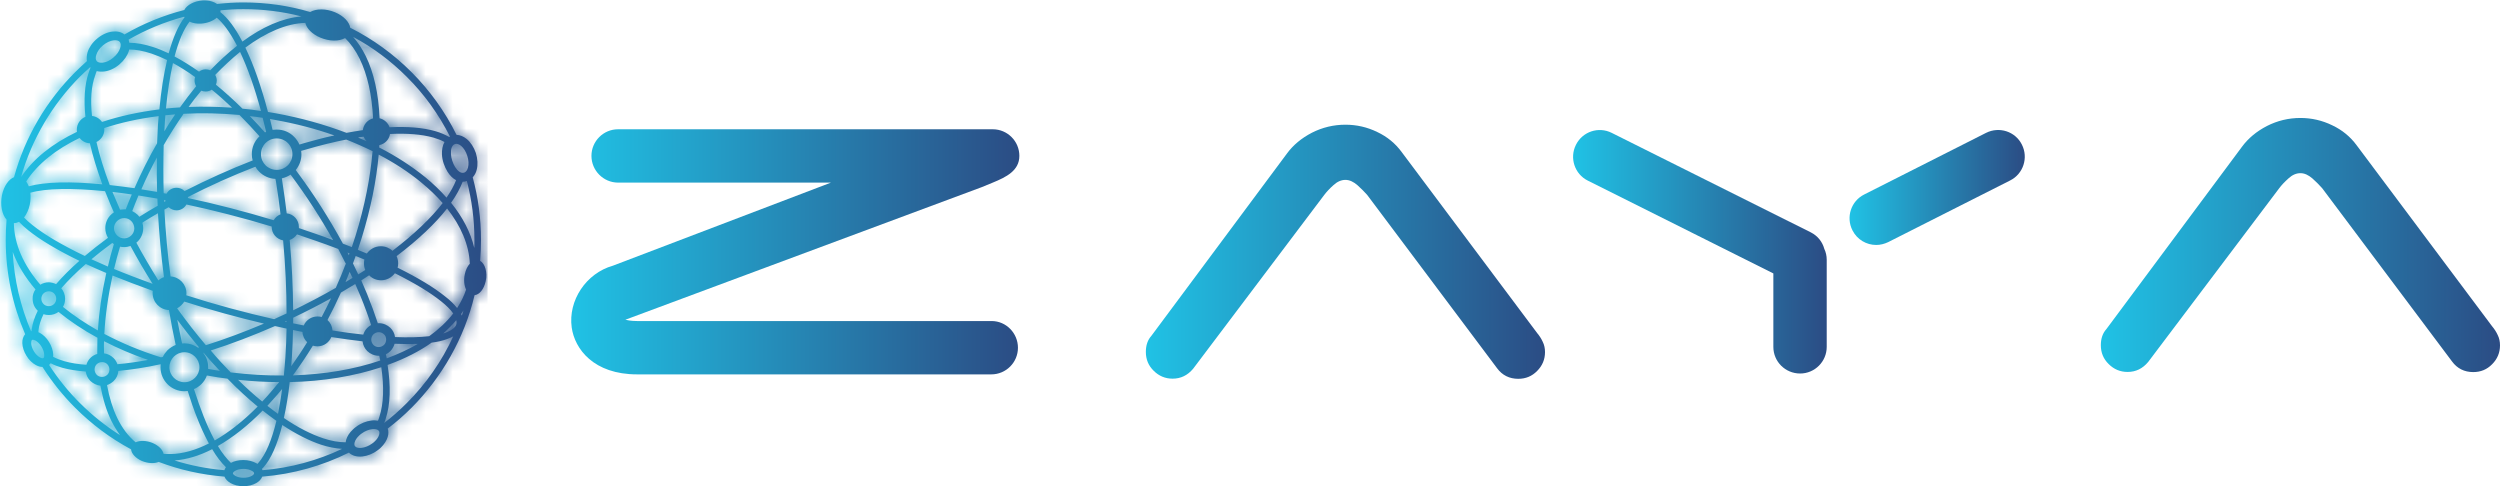 <svg xmlns="http://www.w3.org/2000/svg" width="185" height="36" viewBox="0 0 185 36" fill="none"><g clip-path="url(#clip0_7_199)"><path d="M25.811 18.889C25.833 18.847 25.843 18.804 25.864 18.751L25.716 18.688C25.748 18.762 25.78 18.825 25.811 18.889ZM25.875 20.116C25.769 20.37 25.674 20.624 25.568 20.878C25.748 20.773 25.917 20.667 26.087 20.561C26.013 20.423 25.949 20.275 25.875 20.116ZM26.32 18.942C26.256 19.122 26.182 19.312 26.119 19.492C26.256 19.767 26.383 20.032 26.51 20.307C26.68 20.201 26.86 20.085 27.029 19.979C26.965 19.831 26.934 19.661 26.934 19.482C26.934 19.386 26.944 19.291 26.965 19.206C26.743 19.122 26.531 19.026 26.32 18.942ZM20.571 30.624C20.687 30.053 20.793 29.439 20.878 28.783C20.772 28.921 20.656 29.048 20.55 29.175C20.296 29.471 20.041 29.757 19.787 30.032C20.052 30.243 20.317 30.444 20.571 30.624ZM13.107 22.815C13.774 23.746 14.483 24.656 15.235 25.545C16.643 25.101 18.083 24.561 19.533 23.947C17.607 23.492 15.605 22.942 13.636 22.317C13.509 22.518 13.329 22.698 13.107 22.815ZM12.133 14.794C12.133 14.847 12.133 14.899 12.143 14.952L12.249 14.889C12.239 14.857 12.239 14.836 12.239 14.804L12.133 14.794ZM17.543 3.386C17.522 3.344 17.501 3.302 17.479 3.27C17.003 2.37 16.516 1.704 16.04 1.312C15.775 1.545 15.351 1.714 14.886 1.746C14.557 1.767 14.261 1.714 14.028 1.598C13.583 2.169 13.213 3.058 12.916 4.18C13.499 4.487 14.102 4.868 14.727 5.302C14.864 5.196 15.034 5.132 15.214 5.132C15.33 5.132 15.447 5.153 15.553 5.206C16.209 4.529 16.876 3.915 17.543 3.386ZM21.206 23.196C21.206 21.471 21.121 19.651 20.952 17.788C20.476 17.704 20.105 17.291 20.105 16.794C20.105 16.783 20.105 16.773 20.105 16.762C17.966 16.116 15.828 15.566 13.795 15.132C13.658 15.386 13.382 15.566 13.065 15.566C12.842 15.566 12.63 15.471 12.482 15.333C12.376 15.397 12.271 15.45 12.165 15.513C12.249 17.122 12.398 18.783 12.62 20.455C13.276 20.497 13.795 21.037 13.795 21.704C13.795 21.757 13.795 21.799 13.784 21.852C15.966 22.55 18.168 23.143 20.285 23.619C20.592 23.482 20.899 23.344 21.206 23.196ZM21.195 23.82V23.746L21.079 23.799L21.195 23.82ZM16.304 0.899L16.325 0.91C16.865 1.344 17.405 2.063 17.913 3.037C17.924 3.048 17.935 3.069 17.935 3.079C19.417 1.989 20.899 1.333 22.307 1.217C20.931 0.857 19.491 0.677 18.009 0.677C17.437 0.677 16.876 0.709 16.315 0.762C16.315 0.772 16.315 0.794 16.315 0.804C16.315 0.836 16.315 0.868 16.304 0.899ZM11.625 14.201C11.593 13.333 11.593 12.476 11.604 11.661C11.201 12.413 10.809 13.196 10.46 14.011C10.545 14.021 10.64 14.042 10.725 14.053C11.011 14.095 11.318 14.148 11.625 14.201ZM21.683 24.423C21.672 25.122 21.64 25.788 21.598 26.444C21.587 26.667 21.566 26.889 21.545 27.111C21.947 26.54 22.349 25.947 22.731 25.323C22.529 25.132 22.392 24.857 22.381 24.561C22.159 24.518 21.915 24.466 21.683 24.423ZM21.693 23.513C21.693 23.651 21.693 23.788 21.693 23.926C21.958 23.979 22.223 24.032 22.477 24.085C22.646 23.693 23.038 23.418 23.493 23.418C23.599 23.418 23.705 23.429 23.8 23.46C24.044 23.005 24.266 22.55 24.499 22.074C23.578 22.582 22.646 23.058 21.693 23.513ZM21.439 17.757C21.598 19.545 21.683 21.302 21.693 22.963C22.762 22.444 23.821 21.894 24.848 21.302C25.113 20.72 25.356 20.127 25.589 19.513C25.409 19.153 25.219 18.783 25.028 18.423C24.456 18.201 23.863 17.989 23.249 17.778C22.826 17.63 22.402 17.492 21.979 17.344C21.841 17.534 21.661 17.683 21.439 17.757ZM32.757 15.027C32.291 14.487 31.751 13.979 31.147 13.482C30.247 12.741 29.199 12.053 28.024 11.439C27.855 13.344 27.442 15.418 26.764 17.608C26.669 17.905 26.574 18.191 26.479 18.487C26.701 18.582 26.923 18.667 27.145 18.762C27.378 18.434 27.759 18.222 28.183 18.222C28.511 18.222 28.818 18.349 29.041 18.561C30.66 17.323 31.91 16.127 32.757 15.027ZM33.826 22.794C34.112 22.36 34.334 21.905 34.493 21.429C34.345 21.132 34.302 20.709 34.398 20.286C34.461 19.968 34.599 19.693 34.768 19.513C34.705 18.116 34.112 16.73 33.085 15.429C32.217 16.54 30.957 17.735 29.348 18.952C29.422 19.111 29.464 19.302 29.464 19.492C29.464 19.598 29.453 19.704 29.422 19.809C30.925 20.55 32.111 21.27 32.926 21.926C33.297 22.212 33.604 22.508 33.826 22.794ZM17.067 27.556C18.411 27.725 19.724 27.799 21.005 27.788C21.047 27.344 21.09 26.878 21.121 26.413C21.164 25.735 21.195 25.037 21.206 24.317C20.92 24.254 20.634 24.191 20.349 24.127C18.75 24.825 17.151 25.439 15.595 25.936C16.082 26.518 16.569 27.048 17.067 27.556ZM12.959 8.466C12.715 8.487 12.472 8.508 12.239 8.529C12.218 8.772 12.196 9.026 12.186 9.291C12.175 9.429 12.165 9.566 12.165 9.714C12.419 9.28 12.683 8.868 12.959 8.466ZM17.945 8.042C18.401 8.085 18.856 8.138 19.311 8.212C18.845 6.487 18.316 5.005 17.765 3.841C17.151 4.339 16.537 4.91 15.923 5.545C15.997 5.672 16.04 5.81 16.04 5.958C16.04 6.063 16.018 6.169 15.976 6.265C16.622 6.794 17.278 7.386 17.945 8.042ZM13.954 7.915C15.002 7.873 16.071 7.894 17.172 7.968C16.664 7.481 16.167 7.037 15.669 6.635C15.542 6.72 15.383 6.772 15.224 6.772C15.108 6.772 14.991 6.751 14.896 6.709C14.568 7.09 14.261 7.492 13.954 7.915ZM12.281 8.032C12.62 8 12.969 7.968 13.319 7.947C13.71 7.397 14.113 6.878 14.515 6.381C14.441 6.254 14.399 6.106 14.399 5.958C14.399 5.873 14.409 5.778 14.441 5.704C13.88 5.302 13.329 4.952 12.8 4.667C12.578 5.651 12.398 6.783 12.281 8.032ZM20.656 28.275C19.66 28.275 18.644 28.212 17.617 28.106C18.221 28.698 18.813 29.238 19.406 29.714C19.671 29.439 19.925 29.153 20.179 28.847C20.338 28.667 20.497 28.476 20.656 28.275ZM31.942 25.355C31.042 25.989 29.983 26.529 28.797 26.963C28.755 26.974 28.723 26.995 28.681 27.005C28.924 28.561 28.892 29.926 28.543 30.984C28.511 31.101 28.469 31.206 28.427 31.302C29.019 30.847 29.57 30.36 30.099 29.831C31.518 28.413 32.693 26.741 33.54 24.889C33.403 24.963 33.233 25.037 33.053 25.101C32.736 25.217 32.365 25.302 31.942 25.355ZM33.763 23.693C33.477 24.032 33.159 24.36 32.81 24.677C32.841 24.667 32.873 24.656 32.894 24.645C33.265 24.518 33.508 24.37 33.657 24.201C33.784 24.064 33.815 23.894 33.763 23.693ZM34.302 22.963C34.249 23.058 34.186 23.143 34.122 23.238C34.122 23.249 34.133 23.259 34.133 23.259C34.144 23.291 34.165 23.323 34.175 23.355C34.218 23.217 34.26 23.09 34.302 22.963ZM26.5 10.18C26.711 10.275 26.923 10.36 27.135 10.455C27.04 10.36 26.965 10.243 26.913 10.116C26.775 10.127 26.637 10.148 26.5 10.18ZM19.83 8.286C20.02 8.317 20.211 8.349 20.391 8.381C22.265 8.72 24.022 9.217 25.642 9.831C26.055 9.757 26.457 9.683 26.849 9.63C26.902 9.217 27.198 8.868 27.601 8.762C27.527 7.016 27.188 5.524 26.616 4.349C26.32 3.746 25.96 3.228 25.536 2.815C25.102 3.069 24.382 3.069 23.705 2.783C23.101 2.529 22.688 2.106 22.593 1.693C21.195 1.735 19.671 2.402 18.157 3.524C18.761 4.783 19.332 6.392 19.83 8.286ZM9.719 16.36C9.581 16.222 9.401 16.138 9.19 16.138C8.989 16.138 8.798 16.222 8.66 16.36C8.523 16.497 8.438 16.677 8.438 16.889C8.438 17.09 8.523 17.28 8.66 17.418C8.798 17.556 8.978 17.64 9.19 17.64C9.391 17.64 9.581 17.556 9.719 17.418C9.857 17.28 9.941 17.101 9.941 16.889C9.931 16.677 9.846 16.497 9.719 16.36ZM7.993 17.598C7.866 17.386 7.792 17.143 7.792 16.878C7.792 16.497 7.951 16.138 8.205 15.894C8.269 15.831 8.353 15.767 8.427 15.714C8.258 15.344 8.11 14.984 7.962 14.614C7.898 14.455 7.835 14.296 7.771 14.148C5.368 13.905 3.409 13.926 2.244 14.264C2.276 14.54 2.266 14.836 2.202 15.143C2.117 15.524 1.969 15.852 1.779 16.095C1.948 16.275 2.16 16.466 2.403 16.656C3.282 17.365 4.595 18.138 6.278 18.942C6.797 18.508 7.369 18.053 7.993 17.598ZM8.427 18.064C8.385 18.042 8.353 18.011 8.311 17.979C7.76 18.381 7.242 18.783 6.765 19.185C7.157 19.365 7.559 19.545 7.983 19.725C8.11 19.164 8.258 18.614 8.427 18.064ZM9.656 18.201C9.507 18.254 9.348 18.286 9.19 18.286C9.084 18.286 8.978 18.275 8.883 18.254C8.713 18.815 8.565 19.365 8.438 19.905C9.327 20.275 10.28 20.635 11.296 21.005C10.704 20.074 10.164 19.143 9.656 18.201ZM10.534 16.487C10.577 16.614 10.598 16.751 10.598 16.889C10.598 17.27 10.439 17.63 10.185 17.873C10.153 17.905 10.121 17.936 10.09 17.958C10.587 18.889 11.138 19.82 11.72 20.751C11.836 20.645 11.974 20.561 12.133 20.508C11.921 18.91 11.784 17.323 11.688 15.778C11.339 15.979 10.989 16.191 10.651 16.402C10.608 16.434 10.566 16.455 10.534 16.487ZM9.783 15.619C9.931 15.693 10.068 15.788 10.185 15.894C10.227 15.937 10.27 15.989 10.312 16.042L10.397 15.989C10.809 15.725 11.244 15.471 11.667 15.227C11.656 15.048 11.646 14.878 11.646 14.698C11.307 14.635 10.968 14.582 10.64 14.529C10.513 14.508 10.375 14.487 10.248 14.466C10.09 14.847 9.931 15.227 9.783 15.619ZM9.19 15.492C9.232 15.492 9.264 15.492 9.306 15.492C9.444 15.122 9.592 14.762 9.751 14.392C9.264 14.318 8.787 14.254 8.322 14.201C8.353 14.275 8.385 14.349 8.417 14.423C8.565 14.783 8.724 15.143 8.883 15.513C8.978 15.503 9.084 15.492 9.19 15.492ZM7.94 26.952C7.845 26.857 7.707 26.794 7.549 26.794C7.4 26.794 7.263 26.857 7.157 26.952C7.062 27.048 6.998 27.185 6.998 27.344C6.998 27.492 7.062 27.63 7.157 27.735C7.252 27.831 7.39 27.894 7.549 27.894C7.697 27.894 7.835 27.831 7.94 27.735C8.036 27.64 8.099 27.503 8.099 27.344C8.099 27.196 8.036 27.058 7.94 26.952ZM18.644 34.847C18.485 34.751 18.263 34.698 18.019 34.698C17.765 34.698 17.543 34.751 17.395 34.847C17.289 34.91 17.236 34.974 17.236 35.026C17.236 35.079 17.299 35.143 17.395 35.206C17.553 35.302 17.776 35.355 18.019 35.355C18.273 35.355 18.496 35.302 18.644 35.206C18.75 35.143 18.803 35.079 18.803 35.026C18.803 34.963 18.75 34.9 18.644 34.847ZM19.385 34.698C19.396 34.73 19.417 34.762 19.427 34.794C21.524 34.624 23.503 34.074 25.314 33.217C24.837 33.185 24.319 33.09 23.768 32.91C22.879 32.614 21.915 32.127 20.889 31.45C20.529 32.868 20.063 33.968 19.48 34.603C19.449 34.635 19.417 34.667 19.385 34.698ZM8.893 3.556C8.957 3.365 8.946 3.196 8.861 3.101C8.777 2.995 8.607 2.963 8.406 2.984C8.152 3.016 7.877 3.143 7.623 3.354C7.369 3.566 7.199 3.82 7.125 4.063C7.062 4.254 7.072 4.423 7.157 4.519C7.242 4.624 7.411 4.656 7.612 4.635C7.856 4.603 8.131 4.487 8.374 4.275L8.396 4.254C8.639 4.053 8.819 3.799 8.893 3.556ZM3.271 26.265C3.271 26.085 3.197 25.862 3.07 25.651C2.943 25.439 2.774 25.28 2.615 25.196C2.509 25.143 2.424 25.122 2.372 25.153C2.329 25.185 2.308 25.27 2.308 25.386C2.308 25.566 2.382 25.788 2.509 26C2.636 26.212 2.806 26.37 2.964 26.455C3.07 26.508 3.155 26.529 3.208 26.497C3.261 26.476 3.282 26.392 3.271 26.265ZM34.122 10.794C33.964 10.667 33.805 10.614 33.678 10.656C33.434 10.73 33.35 11.048 33.371 11.397C33.381 11.566 33.413 11.735 33.466 11.894C33.519 12.063 33.593 12.222 33.678 12.36C33.868 12.656 34.112 12.857 34.355 12.773C34.482 12.73 34.578 12.593 34.631 12.402C34.694 12.159 34.684 11.852 34.578 11.534C34.482 11.217 34.313 10.952 34.122 10.794ZM33.244 10.138C33.265 10.127 33.276 10.116 33.297 10.106C32.471 8.466 31.391 6.963 30.099 5.683C28.935 4.519 27.601 3.513 26.129 2.73C26.489 3.132 26.796 3.608 27.061 4.138C27.664 5.365 28.014 6.931 28.088 8.751C28.437 8.836 28.712 9.09 28.829 9.418C30.142 9.354 31.285 9.439 32.206 9.704C32.608 9.82 32.947 9.968 33.244 10.138ZM21.301 10.582C21.09 10.37 20.793 10.243 20.476 10.243C20.147 10.243 19.861 10.37 19.65 10.582C19.438 10.794 19.311 11.09 19.311 11.407C19.311 11.735 19.438 12.021 19.65 12.233C19.861 12.444 20.158 12.571 20.476 12.571C20.804 12.571 21.09 12.444 21.301 12.233C21.513 12.021 21.64 11.725 21.64 11.407C21.64 11.09 21.513 10.794 21.301 10.582ZM19.607 9.799C19.639 9.788 19.66 9.767 19.692 9.757C19.607 9.397 19.523 9.058 19.438 8.72C19.12 8.667 18.803 8.624 18.485 8.593C18.856 8.974 19.237 9.376 19.607 9.799ZM18.697 11.873C18.655 11.725 18.633 11.566 18.633 11.407C18.633 10.899 18.835 10.444 19.173 10.116C19.184 10.106 19.195 10.095 19.205 10.085C18.707 9.524 18.21 8.995 17.723 8.508C16.304 8.381 14.917 8.349 13.583 8.423C13.075 9.153 12.578 9.926 12.112 10.741C12.08 11.873 12.08 13.069 12.112 14.296C12.186 14.307 12.26 14.328 12.323 14.339C12.461 14.074 12.736 13.894 13.065 13.894C13.297 13.894 13.509 13.989 13.658 14.138C15.32 13.291 17.014 12.529 18.697 11.873ZM20.38 13.238C19.915 13.217 19.491 13.016 19.184 12.709C19.067 12.593 18.972 12.476 18.898 12.339C17.225 12.984 15.542 13.735 13.901 14.582C13.901 14.603 13.912 14.635 13.912 14.656C15.955 15.09 18.115 15.651 20.253 16.296C20.37 16.095 20.539 15.947 20.761 15.862C20.666 15.058 20.55 14.243 20.423 13.439C20.401 13.365 20.391 13.302 20.38 13.238ZM21.503 12.921C21.312 13.048 21.1 13.143 20.857 13.196L20.878 13.354C21.005 14.169 21.121 14.984 21.217 15.788C21.725 15.841 22.117 16.275 22.117 16.794C22.117 16.825 22.117 16.857 22.117 16.878C22.54 17.016 22.964 17.164 23.387 17.312C23.821 17.46 24.234 17.608 24.647 17.767C23.736 16.138 22.678 14.497 21.503 12.921ZM22.286 11.164C22.297 11.249 22.307 11.323 22.307 11.407C22.307 11.852 22.148 12.264 21.884 12.582C23.207 14.349 24.382 16.201 25.377 18.032C25.6 18.116 25.822 18.201 26.034 18.286C26.129 18.011 26.214 17.735 26.309 17.45C26.997 15.227 27.41 13.111 27.569 11.185C26.944 10.878 26.299 10.593 25.621 10.328C24.657 10.518 23.662 10.762 22.625 11.069C22.498 11.111 22.392 11.132 22.286 11.164ZM20.476 9.587C20.984 9.587 21.439 9.788 21.767 10.127C21.926 10.286 22.064 10.487 22.159 10.698C22.265 10.667 22.371 10.635 22.466 10.603C23.239 10.381 24.001 10.18 24.742 10.021C23.366 9.534 21.873 9.143 20.317 8.868C20.2 8.847 20.084 8.825 19.978 8.804C20.041 9.069 20.105 9.333 20.169 9.608C20.264 9.598 20.37 9.587 20.476 9.587ZM14.43 26.392C14.229 26.191 13.954 26.064 13.647 26.064C13.34 26.064 13.065 26.191 12.863 26.392C12.662 26.593 12.535 26.868 12.535 27.175C12.535 27.482 12.662 27.757 12.863 27.958C13.065 28.159 13.34 28.286 13.647 28.286C13.954 28.286 14.229 28.159 14.43 27.958C14.632 27.757 14.758 27.482 14.758 27.175C14.758 26.868 14.632 26.593 14.43 26.392ZM28.416 24.741C28.321 24.645 28.183 24.582 28.024 24.582C27.876 24.582 27.738 24.645 27.633 24.741C27.537 24.836 27.474 24.974 27.474 25.132C27.474 25.28 27.537 25.418 27.633 25.524C27.728 25.619 27.865 25.683 28.024 25.683C28.172 25.683 28.31 25.619 28.416 25.524C28.511 25.429 28.575 25.291 28.575 25.132C28.575 24.974 28.522 24.836 28.416 24.741ZM26.881 24.762C26.944 24.571 27.04 24.402 27.177 24.265C27.262 24.18 27.357 24.106 27.463 24.053C27.241 23.365 26.987 22.667 26.69 21.947C26.563 21.64 26.426 21.323 26.288 21.016C25.939 21.227 25.589 21.439 25.229 21.651C24.912 22.349 24.583 23.026 24.234 23.683C24.446 23.873 24.583 24.148 24.605 24.455C25.399 24.582 26.161 24.688 26.881 24.762ZM28.067 26.328C28.056 26.328 28.045 26.328 28.035 26.328C27.707 26.328 27.4 26.191 27.177 25.979C26.987 25.788 26.86 25.534 26.828 25.259C26.097 25.175 25.325 25.069 24.52 24.942C24.351 25.344 23.959 25.63 23.493 25.63C23.377 25.63 23.26 25.608 23.154 25.577C22.678 26.349 22.18 27.09 21.672 27.778C24.044 27.704 26.246 27.323 28.141 26.677C28.109 26.561 28.088 26.444 28.067 26.328ZM29.199 25.439C29.146 25.64 29.03 25.831 28.892 25.979C28.797 26.074 28.681 26.159 28.554 26.222C28.575 26.317 28.596 26.423 28.617 26.518L28.649 26.508C29.475 26.201 30.226 25.852 30.915 25.45C30.375 25.471 29.803 25.46 29.199 25.439ZM28.035 23.915C28.363 23.915 28.67 24.053 28.892 24.265C29.072 24.444 29.199 24.677 29.231 24.942C30.205 24.984 31.052 24.963 31.762 24.878C32.471 24.37 33.064 23.809 33.54 23.196C33.339 22.91 33.032 22.603 32.63 22.286C31.836 21.651 30.692 20.952 29.221 20.222C28.988 20.529 28.617 20.741 28.204 20.741C27.855 20.741 27.537 20.603 27.315 20.37C27.124 20.497 26.923 20.624 26.733 20.751C26.881 21.09 27.029 21.429 27.167 21.767C27.463 22.497 27.728 23.217 27.961 23.926C27.961 23.915 27.992 23.915 28.035 23.915ZM4.002 21.714C3.907 21.619 3.769 21.556 3.61 21.556C3.451 21.556 3.324 21.619 3.219 21.714C3.123 21.809 3.06 21.947 3.06 22.106C3.06 22.265 3.123 22.392 3.219 22.497C3.314 22.593 3.451 22.656 3.61 22.656C3.769 22.656 3.896 22.593 4.002 22.497C4.097 22.402 4.161 22.265 4.161 22.106C4.161 21.947 4.097 21.82 4.002 21.714ZM28.035 31.884C28.035 31.873 28.024 31.873 28.014 31.862C27.929 31.767 27.749 31.735 27.548 31.757C27.294 31.788 27.008 31.894 26.754 32.085C26.69 32.127 26.627 32.18 26.574 32.233C26.404 32.392 26.288 32.571 26.246 32.73C26.214 32.847 26.214 32.942 26.267 33.016C26.267 33.026 26.277 33.026 26.288 33.037C26.373 33.132 26.553 33.164 26.754 33.143C27.008 33.111 27.294 33.005 27.548 32.815C27.611 32.773 27.675 32.72 27.728 32.667C27.897 32.508 28.014 32.328 28.056 32.169C28.088 32.053 28.088 31.947 28.035 31.884ZM9.571 3.164C10.111 3.164 10.704 3.28 11.328 3.481C11.699 3.598 12.08 3.757 12.482 3.947C12.8 2.794 13.192 1.884 13.658 1.28C13.647 1.27 13.647 1.259 13.636 1.238C12.175 1.619 10.788 2.201 9.518 2.931C9.539 3.005 9.56 3.09 9.571 3.164ZM2.626 21.418C1.863 20.529 1.292 19.598 0.942 18.645C1.048 20.72 1.525 22.688 2.297 24.508C2.308 24.508 2.329 24.508 2.34 24.497C2.34 24.455 2.35 24.413 2.35 24.37C2.403 23.936 2.552 23.482 2.795 22.995C2.784 22.984 2.774 22.974 2.763 22.963C2.541 22.741 2.414 22.444 2.414 22.106C2.403 21.852 2.488 21.608 2.626 21.418ZM4.15 21.026C4.637 20.466 5.209 19.884 5.876 19.302C4.235 18.508 2.954 17.735 2.086 17.037C1.821 16.825 1.588 16.614 1.408 16.413C1.281 16.476 1.154 16.518 1.027 16.508C1.048 18.074 1.747 19.63 2.986 21.069C3.166 20.952 3.388 20.889 3.621 20.889C3.801 20.899 3.981 20.942 4.15 21.026ZM4.658 22.709C5.421 23.333 6.289 23.915 7.242 24.455C7.326 23.122 7.527 21.704 7.866 20.201C7.337 19.979 6.829 19.757 6.352 19.534C5.643 20.148 5.04 20.751 4.531 21.333C4.711 21.545 4.817 21.809 4.817 22.106C4.817 22.328 4.764 22.529 4.658 22.709ZM7.199 26.191C7.199 26.116 7.199 26.053 7.199 25.979C7.199 25.661 7.199 25.333 7.21 24.995C6.141 24.413 5.177 23.767 4.33 23.079C4.129 23.227 3.886 23.312 3.61 23.312C3.473 23.312 3.335 23.291 3.219 23.249C3.017 23.672 2.89 24.064 2.848 24.434C2.837 24.487 2.837 24.54 2.837 24.582C2.869 24.593 2.901 24.614 2.933 24.624C3.187 24.762 3.441 24.995 3.631 25.312C3.822 25.619 3.928 25.958 3.938 26.243C3.938 26.296 3.938 26.349 3.928 26.402C4.161 26.529 4.447 26.635 4.764 26.73C5.241 26.868 5.791 26.952 6.395 26.995C6.448 26.794 6.553 26.624 6.702 26.476C6.829 26.349 7.009 26.243 7.199 26.191ZM8.692 26.952C9.401 26.889 10.153 26.783 10.947 26.635C9.793 26.233 8.703 25.767 7.697 25.249C7.686 25.492 7.686 25.735 7.697 25.968C7.697 26.032 7.697 26.085 7.697 26.148C7.972 26.18 8.216 26.307 8.406 26.497C8.533 26.624 8.629 26.783 8.692 26.952ZM13.001 25.524C12.821 24.698 12.652 23.841 12.504 22.942C11.836 22.921 11.296 22.37 11.296 21.693C11.296 21.64 11.296 21.577 11.307 21.524C10.248 21.143 9.253 20.762 8.332 20.392C7.993 21.915 7.792 23.365 7.718 24.709C8.978 25.376 10.386 25.968 11.911 26.444C11.953 26.434 12.006 26.423 12.048 26.413C12.133 26.233 12.249 26.074 12.387 25.926C12.567 25.757 12.768 25.619 13.001 25.524ZM14.653 25.725L14.727 25.704C14.166 25.037 13.636 24.36 13.117 23.661C13.234 24.265 13.35 24.857 13.477 25.418C13.53 25.418 13.594 25.407 13.647 25.407C14.017 25.407 14.367 25.524 14.653 25.725ZM15.404 27.302L15.478 27.312C15.722 27.355 15.966 27.397 16.209 27.439C16.23 27.439 16.251 27.45 16.273 27.45C15.87 27.026 15.468 26.582 15.066 26.106H15.044C15.267 26.402 15.404 26.773 15.404 27.175C15.415 27.217 15.415 27.259 15.404 27.302ZM14.356 28.794C14.812 30.243 15.299 31.471 15.807 32.434C15.838 32.487 15.86 32.54 15.891 32.593C16.95 31.989 18.019 31.143 19.067 30.085C18.337 29.482 17.585 28.794 16.834 28.021C16.601 27.989 16.368 27.958 16.135 27.926C15.891 27.884 15.637 27.841 15.394 27.799L15.309 27.788C15.224 28.032 15.076 28.254 14.896 28.434C14.737 28.582 14.557 28.709 14.356 28.794ZM7.919 28.497C8.089 29.418 8.343 30.243 8.681 30.942C9.041 31.683 9.497 32.286 10.037 32.73C10.354 32.582 10.841 32.593 11.296 32.783C11.741 32.974 12.038 33.28 12.101 33.577C12.271 33.598 12.44 33.598 12.609 33.598C13.52 33.587 14.483 33.312 15.457 32.815C15.425 32.762 15.404 32.709 15.373 32.656C14.854 31.672 14.346 30.413 13.89 28.931C13.806 28.942 13.732 28.952 13.647 28.952C13.16 28.952 12.715 28.751 12.398 28.434C12.08 28.116 11.879 27.672 11.879 27.185C11.879 27.111 11.879 27.026 11.889 26.952C10.788 27.196 9.73 27.355 8.756 27.45C8.734 27.746 8.607 28.011 8.406 28.201C8.269 28.328 8.099 28.434 7.919 28.497ZM3.631 27.005C4.298 28.032 5.061 28.984 5.929 29.841C6.818 30.73 7.813 31.524 8.883 32.201C8.65 31.884 8.438 31.534 8.247 31.153C7.877 30.402 7.612 29.524 7.432 28.54C7.146 28.508 6.892 28.381 6.691 28.191C6.501 28.011 6.384 27.757 6.342 27.492C5.707 27.45 5.124 27.355 4.616 27.217C4.288 27.122 4.002 27.016 3.748 26.878C3.716 26.921 3.674 26.963 3.631 27.005ZM16.717 34.571C16.378 34.243 16.029 33.799 15.701 33.238C14.758 33.725 13.816 34.011 12.916 34.074C14.091 34.444 15.33 34.688 16.601 34.794C16.632 34.709 16.675 34.645 16.717 34.571ZM19.057 34.328C19.078 34.307 19.099 34.286 19.11 34.264C19.66 33.651 20.116 32.561 20.454 31.143C20.126 30.91 19.787 30.656 19.438 30.381C18.358 31.482 17.236 32.37 16.124 33.005C16.442 33.534 16.77 33.947 17.088 34.254C17.331 34.116 17.659 34.042 18.009 34.042C18.379 34.042 18.718 34.138 18.962 34.275C19.004 34.296 19.025 34.307 19.057 34.328ZM27.971 31.132C28.014 31.037 28.045 30.942 28.077 30.836C28.395 29.862 28.427 28.614 28.215 27.175C26.224 27.831 23.916 28.222 21.439 28.275C21.333 29.238 21.185 30.127 21.005 30.931C22.043 31.64 23.027 32.138 23.916 32.434C24.52 32.635 25.081 32.73 25.579 32.73C25.589 32.677 25.6 32.614 25.61 32.561C25.684 32.296 25.864 32.011 26.119 31.778C26.193 31.704 26.267 31.64 26.362 31.577C26.711 31.312 27.114 31.164 27.474 31.122C27.654 31.09 27.812 31.101 27.971 31.132ZM34.239 13.45C34.048 13.937 33.763 14.466 33.381 15.005C34.239 16.074 34.832 17.196 35.096 18.349C35.107 18.159 35.107 17.958 35.107 17.757C35.107 16.254 34.916 14.794 34.546 13.397C34.44 13.439 34.334 13.45 34.239 13.45ZM32.894 10.508C32.661 10.381 32.386 10.275 32.069 10.18C31.2 9.937 30.11 9.852 28.861 9.915C28.797 10.328 28.48 10.656 28.067 10.741C28.067 10.794 28.056 10.857 28.056 10.91C29.337 11.566 30.47 12.307 31.454 13.101C32.047 13.587 32.577 14.095 33.042 14.624C33.36 14.169 33.593 13.735 33.752 13.333C33.508 13.206 33.286 12.984 33.117 12.709C33 12.518 32.905 12.318 32.831 12.095C32.757 11.873 32.714 11.651 32.704 11.429C32.693 11.09 32.746 10.762 32.894 10.508ZM18.009 0.18C19.724 0.18 21.386 0.423 22.953 0.889C23.387 0.635 24.118 0.624 24.795 0.91C25.43 1.175 25.854 1.63 25.917 2.053C27.601 2.899 29.125 4.011 30.438 5.323C31.793 6.677 32.926 8.243 33.784 9.979C34.038 9.989 34.302 10.095 34.535 10.286C34.821 10.518 35.065 10.889 35.213 11.323C35.35 11.767 35.372 12.201 35.276 12.561C35.224 12.783 35.118 12.973 34.98 13.122C35.382 14.603 35.594 16.148 35.594 17.757C35.594 18.275 35.573 18.794 35.531 19.302C35.901 19.513 36.081 20.159 35.943 20.804C35.816 21.397 35.478 21.809 35.118 21.841C34.355 25.048 32.704 27.915 30.449 30.18C29.898 30.73 29.305 31.249 28.691 31.714C28.755 31.905 28.755 32.116 28.691 32.328C28.617 32.593 28.437 32.878 28.183 33.122C28.109 33.196 28.035 33.259 27.939 33.323C27.59 33.587 27.188 33.736 26.828 33.778C26.426 33.82 26.066 33.736 25.822 33.492C23.863 34.466 21.693 35.09 19.406 35.27C19.332 35.46 19.173 35.63 18.962 35.746C18.707 35.894 18.369 35.979 18.009 35.979C17.638 35.979 17.299 35.884 17.056 35.746C16.844 35.619 16.685 35.46 16.611 35.27C14.907 35.132 13.266 34.762 11.741 34.18C11.424 34.318 10.958 34.296 10.513 34.116C10.037 33.915 9.73 33.566 9.698 33.249C8.173 32.434 6.786 31.397 5.569 30.18C4.658 29.27 3.843 28.254 3.144 27.153C2.986 27.153 2.816 27.101 2.657 27.016C2.403 26.878 2.149 26.645 1.959 26.328C1.768 26.021 1.662 25.683 1.652 25.397C1.641 25.132 1.715 24.899 1.863 24.73C0.942 22.603 0.424 20.243 0.424 17.767C0.424 17.259 0.445 16.751 0.487 16.254C0.148 15.884 1.98036e-05 15.164 0.148 14.434C0.286 13.767 0.646 13.27 1.038 13.111C1.853 10.127 3.441 7.46 5.569 5.333C5.844 5.058 6.141 4.783 6.437 4.519C6.395 4.317 6.416 4.095 6.479 3.873C6.585 3.524 6.829 3.153 7.189 2.857C7.538 2.561 7.94 2.381 8.311 2.339C8.65 2.296 8.967 2.36 9.211 2.55C10.577 1.757 12.069 1.143 13.636 0.741C13.827 0.37 14.367 0.074 15.002 0.032C15.436 0.011 15.817 0.116 16.061 0.296C16.707 0.222 17.352 0.18 18.009 0.18ZM5.696 9.757C5.685 9.704 5.685 9.64 5.685 9.587C5.685 9.164 5.95 8.794 6.321 8.646C6.194 7.397 6.257 6.286 6.553 5.397C6.596 5.259 6.649 5.132 6.702 5.005C6.691 4.995 6.681 4.984 6.67 4.974C6.416 5.196 6.162 5.439 5.918 5.672C3.886 7.714 2.361 10.264 1.556 13.111C2.446 11.757 3.875 10.624 5.696 9.757ZM6.649 10.603C6.342 10.593 6.066 10.434 5.886 10.212C4.14 11.048 2.774 12.138 1.937 13.429C2.012 13.534 2.075 13.651 2.128 13.788C3.324 13.45 5.23 13.418 7.57 13.64C7.189 12.582 6.871 11.566 6.649 10.603ZM7.707 9.481C7.707 9.513 7.718 9.556 7.718 9.587C7.718 9.989 7.485 10.339 7.136 10.508C7.369 11.513 7.697 12.582 8.12 13.693C8.703 13.757 9.317 13.841 9.952 13.926C10.46 12.762 11.021 11.651 11.625 10.603C11.646 10.148 11.667 9.693 11.688 9.259C11.699 9.037 11.72 8.815 11.741 8.593C10.291 8.772 8.936 9.069 7.707 9.481ZM6.808 8.582C7.115 8.614 7.379 8.783 7.549 9.026C8.84 8.593 10.27 8.286 11.794 8.095C11.921 6.741 12.112 5.503 12.366 4.444C11.953 4.243 11.561 4.085 11.191 3.958C10.598 3.767 10.047 3.661 9.56 3.661C9.55 3.693 9.539 3.725 9.539 3.757C9.433 4.106 9.19 4.466 8.851 4.751L8.83 4.772C8.48 5.069 8.078 5.249 7.707 5.291C7.506 5.312 7.326 5.302 7.157 5.259C7.115 5.354 7.083 5.45 7.051 5.556C6.744 6.381 6.681 7.407 6.808 8.582Z" fill="url(#paint0_linear_7_199)"></path><mask id="mask0_7_199" style="mask-type:luminance" maskUnits="userSpaceOnUse" x="0" y="0" width="36" height="36"><path d="M25.811 18.889C25.833 18.847 25.843 18.804 25.864 18.751L25.716 18.688C25.748 18.762 25.78 18.825 25.811 18.889ZM25.875 20.116C25.769 20.37 25.674 20.624 25.568 20.878C25.748 20.773 25.917 20.667 26.087 20.561C26.013 20.423 25.949 20.275 25.875 20.116ZM26.32 18.942C26.256 19.122 26.182 19.312 26.119 19.492C26.256 19.767 26.383 20.032 26.51 20.307C26.68 20.201 26.86 20.085 27.029 19.979C26.965 19.831 26.934 19.661 26.934 19.482C26.934 19.386 26.944 19.291 26.965 19.206C26.743 19.122 26.531 19.026 26.32 18.942ZM20.571 30.624C20.687 30.053 20.793 29.439 20.878 28.783C20.772 28.921 20.656 29.048 20.55 29.175C20.296 29.471 20.041 29.757 19.787 30.032C20.052 30.243 20.317 30.444 20.571 30.624ZM13.107 22.815C13.774 23.746 14.483 24.656 15.235 25.545C16.643 25.101 18.083 24.561 19.533 23.947C17.607 23.492 15.605 22.942 13.636 22.317C13.509 22.518 13.329 22.698 13.107 22.815ZM12.133 14.794C12.133 14.847 12.133 14.899 12.143 14.952L12.249 14.889C12.239 14.857 12.239 14.836 12.239 14.804L12.133 14.794ZM17.543 3.386C17.522 3.344 17.501 3.302 17.479 3.27C17.003 2.37 16.516 1.704 16.04 1.312C15.775 1.545 15.351 1.714 14.886 1.746C14.557 1.767 14.261 1.714 14.028 1.598C13.583 2.169 13.213 3.058 12.916 4.18C13.499 4.487 14.102 4.868 14.727 5.302C14.864 5.196 15.034 5.132 15.214 5.132C15.33 5.132 15.447 5.153 15.553 5.206C16.209 4.529 16.876 3.915 17.543 3.386ZM21.206 23.196C21.206 21.471 21.121 19.651 20.952 17.788C20.476 17.704 20.105 17.291 20.105 16.794C20.105 16.783 20.105 16.773 20.105 16.762C17.966 16.116 15.828 15.566 13.795 15.132C13.658 15.386 13.382 15.566 13.065 15.566C12.842 15.566 12.63 15.471 12.482 15.333C12.376 15.397 12.271 15.45 12.165 15.513C12.249 17.122 12.398 18.783 12.62 20.455C13.276 20.497 13.795 21.037 13.795 21.704C13.795 21.757 13.795 21.799 13.784 21.852C15.966 22.55 18.168 23.143 20.285 23.619C20.592 23.482 20.899 23.344 21.206 23.196ZM21.195 23.82V23.746L21.079 23.799L21.195 23.82ZM16.304 0.899L16.325 0.91C16.865 1.344 17.405 2.063 17.913 3.037C17.924 3.048 17.935 3.069 17.935 3.079C19.417 1.989 20.899 1.333 22.307 1.217C20.931 0.857 19.491 0.677 18.009 0.677C17.437 0.677 16.876 0.709 16.315 0.762C16.315 0.772 16.315 0.794 16.315 0.804C16.315 0.836 16.315 0.868 16.304 0.899ZM11.625 14.201C11.593 13.333 11.593 12.476 11.604 11.661C11.201 12.413 10.809 13.196 10.46 14.011C10.545 14.021 10.64 14.042 10.725 14.053C11.011 14.095 11.318 14.148 11.625 14.201ZM21.683 24.423C21.672 25.122 21.64 25.788 21.598 26.444C21.587 26.667 21.566 26.889 21.545 27.111C21.947 26.54 22.349 25.947 22.731 25.323C22.529 25.132 22.392 24.857 22.381 24.561C22.159 24.518 21.915 24.466 21.683 24.423ZM21.693 23.513C21.693 23.651 21.693 23.788 21.693 23.926C21.958 23.979 22.223 24.032 22.477 24.085C22.646 23.693 23.038 23.418 23.493 23.418C23.599 23.418 23.705 23.429 23.8 23.46C24.044 23.005 24.266 22.55 24.499 22.074C23.578 22.582 22.646 23.058 21.693 23.513ZM21.439 17.757C21.598 19.545 21.683 21.302 21.693 22.963C22.762 22.444 23.821 21.894 24.848 21.302C25.113 20.72 25.356 20.127 25.589 19.513C25.409 19.153 25.219 18.783 25.028 18.423C24.456 18.201 23.863 17.989 23.249 17.778C22.826 17.63 22.402 17.492 21.979 17.344C21.841 17.534 21.661 17.683 21.439 17.757ZM32.757 15.027C32.291 14.487 31.751 13.979 31.147 13.482C30.247 12.741 29.199 12.053 28.024 11.439C27.855 13.344 27.442 15.418 26.764 17.608C26.669 17.905 26.574 18.191 26.479 18.487C26.701 18.582 26.923 18.667 27.145 18.762C27.378 18.434 27.759 18.222 28.183 18.222C28.511 18.222 28.818 18.349 29.041 18.561C30.66 17.323 31.91 16.127 32.757 15.027ZM33.826 22.794C34.112 22.36 34.334 21.905 34.493 21.429C34.345 21.132 34.302 20.709 34.398 20.286C34.461 19.968 34.599 19.693 34.768 19.513C34.705 18.116 34.112 16.73 33.085 15.429C32.217 16.54 30.957 17.735 29.348 18.952C29.422 19.111 29.464 19.302 29.464 19.492C29.464 19.598 29.453 19.704 29.422 19.809C30.925 20.55 32.111 21.27 32.926 21.926C33.297 22.212 33.604 22.508 33.826 22.794ZM17.067 27.556C18.411 27.725 19.724 27.799 21.005 27.788C21.047 27.344 21.09 26.878 21.121 26.413C21.164 25.735 21.195 25.037 21.206 24.317C20.92 24.254 20.634 24.191 20.349 24.127C18.75 24.825 17.151 25.439 15.595 25.936C16.082 26.518 16.569 27.048 17.067 27.556ZM12.959 8.466C12.715 8.487 12.472 8.508 12.239 8.529C12.218 8.772 12.196 9.026 12.186 9.291C12.175 9.429 12.165 9.566 12.165 9.714C12.419 9.28 12.683 8.868 12.959 8.466ZM17.945 8.042C18.401 8.085 18.856 8.138 19.311 8.212C18.845 6.487 18.316 5.005 17.765 3.841C17.151 4.339 16.537 4.91 15.923 5.545C15.997 5.672 16.04 5.81 16.04 5.958C16.04 6.063 16.018 6.169 15.976 6.265C16.622 6.794 17.278 7.386 17.945 8.042ZM13.954 7.915C15.002 7.873 16.071 7.894 17.172 7.968C16.664 7.481 16.167 7.037 15.669 6.635C15.542 6.72 15.383 6.772 15.224 6.772C15.108 6.772 14.991 6.751 14.896 6.709C14.568 7.09 14.261 7.492 13.954 7.915ZM12.281 8.032C12.62 8 12.969 7.968 13.319 7.947C13.71 7.397 14.113 6.878 14.515 6.381C14.441 6.254 14.399 6.106 14.399 5.958C14.399 5.873 14.409 5.778 14.441 5.704C13.88 5.302 13.329 4.952 12.8 4.667C12.578 5.651 12.398 6.783 12.281 8.032ZM20.656 28.275C19.66 28.275 18.644 28.212 17.617 28.106C18.221 28.698 18.813 29.238 19.406 29.714C19.671 29.439 19.925 29.153 20.179 28.847C20.338 28.667 20.497 28.476 20.656 28.275ZM31.942 25.355C31.042 25.989 29.983 26.529 28.797 26.963C28.755 26.974 28.723 26.995 28.681 27.005C28.924 28.561 28.892 29.926 28.543 30.984C28.511 31.101 28.469 31.206 28.427 31.302C29.019 30.847 29.57 30.36 30.099 29.831C31.518 28.413 32.693 26.741 33.54 24.889C33.403 24.963 33.233 25.037 33.053 25.101C32.736 25.217 32.365 25.302 31.942 25.355ZM33.763 23.693C33.477 24.032 33.159 24.36 32.81 24.677C32.841 24.667 32.873 24.656 32.894 24.645C33.265 24.518 33.508 24.37 33.657 24.201C33.784 24.064 33.815 23.894 33.763 23.693ZM34.302 22.963C34.249 23.058 34.186 23.143 34.122 23.238C34.122 23.249 34.133 23.259 34.133 23.259C34.144 23.291 34.165 23.323 34.175 23.355C34.218 23.217 34.26 23.09 34.302 22.963ZM26.5 10.18C26.711 10.275 26.923 10.36 27.135 10.455C27.04 10.36 26.965 10.243 26.913 10.116C26.775 10.127 26.637 10.148 26.5 10.18ZM19.83 8.286C20.02 8.317 20.211 8.349 20.391 8.381C22.265 8.72 24.022 9.217 25.642 9.831C26.055 9.757 26.457 9.683 26.849 9.63C26.902 9.217 27.198 8.868 27.601 8.762C27.527 7.016 27.188 5.524 26.616 4.349C26.32 3.746 25.96 3.228 25.536 2.815C25.102 3.069 24.382 3.069 23.705 2.783C23.101 2.529 22.688 2.106 22.593 1.693C21.195 1.735 19.671 2.402 18.157 3.524C18.761 4.783 19.332 6.392 19.83 8.286ZM9.719 16.36C9.581 16.222 9.401 16.138 9.19 16.138C8.989 16.138 8.798 16.222 8.66 16.36C8.523 16.497 8.438 16.677 8.438 16.889C8.438 17.09 8.523 17.28 8.66 17.418C8.798 17.556 8.978 17.64 9.19 17.64C9.391 17.64 9.581 17.556 9.719 17.418C9.857 17.28 9.941 17.101 9.941 16.889C9.931 16.677 9.846 16.497 9.719 16.36ZM7.993 17.598C7.866 17.386 7.792 17.143 7.792 16.878C7.792 16.497 7.951 16.138 8.205 15.894C8.269 15.831 8.353 15.767 8.427 15.714C8.258 15.344 8.11 14.984 7.962 14.614C7.898 14.455 7.835 14.296 7.771 14.148C5.368 13.905 3.409 13.926 2.244 14.264C2.276 14.54 2.266 14.836 2.202 15.143C2.117 15.524 1.969 15.852 1.779 16.095C1.948 16.275 2.16 16.466 2.403 16.656C3.282 17.365 4.595 18.138 6.278 18.942C6.797 18.508 7.369 18.053 7.993 17.598ZM8.427 18.064C8.385 18.042 8.353 18.011 8.311 17.979C7.76 18.381 7.242 18.783 6.765 19.185C7.157 19.365 7.559 19.545 7.983 19.725C8.11 19.164 8.258 18.614 8.427 18.064ZM9.656 18.201C9.507 18.254 9.348 18.286 9.19 18.286C9.084 18.286 8.978 18.275 8.883 18.254C8.713 18.815 8.565 19.365 8.438 19.905C9.327 20.275 10.28 20.635 11.296 21.005C10.704 20.074 10.164 19.143 9.656 18.201ZM10.534 16.487C10.577 16.614 10.598 16.751 10.598 16.889C10.598 17.27 10.439 17.63 10.185 17.873C10.153 17.905 10.121 17.936 10.09 17.958C10.587 18.889 11.138 19.82 11.72 20.751C11.836 20.645 11.974 20.561 12.133 20.508C11.921 18.91 11.784 17.323 11.688 15.778C11.339 15.979 10.989 16.191 10.651 16.402C10.608 16.434 10.566 16.455 10.534 16.487ZM9.783 15.619C9.931 15.693 10.068 15.788 10.185 15.894C10.227 15.937 10.27 15.989 10.312 16.042L10.397 15.989C10.809 15.725 11.244 15.471 11.667 15.227C11.656 15.048 11.646 14.878 11.646 14.698C11.307 14.635 10.968 14.582 10.64 14.529C10.513 14.508 10.375 14.487 10.248 14.466C10.09 14.847 9.931 15.227 9.783 15.619ZM9.19 15.492C9.232 15.492 9.264 15.492 9.306 15.492C9.444 15.122 9.592 14.762 9.751 14.392C9.264 14.318 8.787 14.254 8.322 14.201C8.353 14.275 8.385 14.349 8.417 14.423C8.565 14.783 8.724 15.143 8.883 15.513C8.978 15.503 9.084 15.492 9.19 15.492ZM7.94 26.952C7.845 26.857 7.707 26.794 7.549 26.794C7.4 26.794 7.263 26.857 7.157 26.952C7.062 27.048 6.998 27.185 6.998 27.344C6.998 27.492 7.062 27.63 7.157 27.735C7.252 27.831 7.39 27.894 7.549 27.894C7.697 27.894 7.835 27.831 7.94 27.735C8.036 27.64 8.099 27.503 8.099 27.344C8.099 27.196 8.036 27.058 7.94 26.952ZM18.644 34.847C18.485 34.751 18.263 34.698 18.019 34.698C17.765 34.698 17.543 34.751 17.395 34.847C17.289 34.91 17.236 34.974 17.236 35.026C17.236 35.079 17.299 35.143 17.395 35.206C17.553 35.302 17.776 35.355 18.019 35.355C18.273 35.355 18.496 35.302 18.644 35.206C18.75 35.143 18.803 35.079 18.803 35.026C18.803 34.963 18.75 34.9 18.644 34.847ZM19.385 34.698C19.396 34.73 19.417 34.762 19.427 34.794C21.524 34.624 23.503 34.074 25.314 33.217C24.837 33.185 24.319 33.09 23.768 32.91C22.879 32.614 21.915 32.127 20.889 31.45C20.529 32.868 20.063 33.968 19.48 34.603C19.449 34.635 19.417 34.667 19.385 34.698ZM8.893 3.556C8.957 3.365 8.946 3.196 8.861 3.101C8.777 2.995 8.607 2.963 8.406 2.984C8.152 3.016 7.877 3.143 7.623 3.354C7.369 3.566 7.199 3.82 7.125 4.063C7.062 4.254 7.072 4.423 7.157 4.519C7.242 4.624 7.411 4.656 7.612 4.635C7.856 4.603 8.131 4.487 8.374 4.275L8.396 4.254C8.639 4.053 8.819 3.799 8.893 3.556ZM3.271 26.265C3.271 26.085 3.197 25.862 3.07 25.651C2.943 25.439 2.774 25.28 2.615 25.196C2.509 25.143 2.424 25.122 2.372 25.153C2.329 25.185 2.308 25.27 2.308 25.386C2.308 25.566 2.382 25.788 2.509 26C2.636 26.212 2.806 26.37 2.964 26.455C3.07 26.508 3.155 26.529 3.208 26.497C3.261 26.476 3.282 26.392 3.271 26.265ZM34.122 10.794C33.964 10.667 33.805 10.614 33.678 10.656C33.434 10.73 33.35 11.048 33.371 11.397C33.381 11.566 33.413 11.735 33.466 11.894C33.519 12.063 33.593 12.222 33.678 12.36C33.868 12.656 34.112 12.857 34.355 12.773C34.482 12.73 34.578 12.593 34.631 12.402C34.694 12.159 34.684 11.852 34.578 11.534C34.482 11.217 34.313 10.952 34.122 10.794ZM33.244 10.138C33.265 10.127 33.276 10.116 33.297 10.106C32.471 8.466 31.391 6.963 30.099 5.683C28.935 4.519 27.601 3.513 26.129 2.73C26.489 3.132 26.796 3.608 27.061 4.138C27.664 5.365 28.014 6.931 28.088 8.751C28.437 8.836 28.712 9.09 28.829 9.418C30.142 9.354 31.285 9.439 32.206 9.704C32.608 9.82 32.947 9.968 33.244 10.138ZM21.301 10.582C21.09 10.37 20.793 10.243 20.476 10.243C20.147 10.243 19.861 10.37 19.65 10.582C19.438 10.794 19.311 11.09 19.311 11.407C19.311 11.735 19.438 12.021 19.65 12.233C19.861 12.444 20.158 12.571 20.476 12.571C20.804 12.571 21.09 12.444 21.301 12.233C21.513 12.021 21.64 11.725 21.64 11.407C21.64 11.09 21.513 10.794 21.301 10.582ZM19.607 9.799C19.639 9.788 19.66 9.767 19.692 9.757C19.607 9.397 19.523 9.058 19.438 8.72C19.12 8.667 18.803 8.624 18.485 8.593C18.856 8.974 19.237 9.376 19.607 9.799ZM18.697 11.873C18.655 11.725 18.633 11.566 18.633 11.407C18.633 10.899 18.835 10.444 19.173 10.116C19.184 10.106 19.195 10.095 19.205 10.085C18.707 9.524 18.21 8.995 17.723 8.508C16.304 8.381 14.917 8.349 13.583 8.423C13.075 9.153 12.578 9.926 12.112 10.741C12.08 11.873 12.08 13.069 12.112 14.296C12.186 14.307 12.26 14.328 12.323 14.339C12.461 14.074 12.736 13.894 13.065 13.894C13.297 13.894 13.509 13.989 13.658 14.138C15.32 13.291 17.014 12.529 18.697 11.873ZM20.38 13.238C19.915 13.217 19.491 13.016 19.184 12.709C19.067 12.593 18.972 12.476 18.898 12.339C17.225 12.984 15.542 13.735 13.901 14.582C13.901 14.603 13.912 14.635 13.912 14.656C15.955 15.09 18.115 15.651 20.253 16.296C20.37 16.095 20.539 15.947 20.761 15.862C20.666 15.058 20.55 14.243 20.423 13.439C20.401 13.365 20.391 13.302 20.38 13.238ZM21.503 12.921C21.312 13.048 21.1 13.143 20.857 13.196L20.878 13.354C21.005 14.169 21.121 14.984 21.217 15.788C21.725 15.841 22.117 16.275 22.117 16.794C22.117 16.825 22.117 16.857 22.117 16.878C22.54 17.016 22.964 17.164 23.387 17.312C23.821 17.46 24.234 17.608 24.647 17.767C23.736 16.138 22.678 14.497 21.503 12.921ZM22.286 11.164C22.297 11.249 22.307 11.323 22.307 11.407C22.307 11.852 22.148 12.264 21.884 12.582C23.207 14.349 24.382 16.201 25.377 18.032C25.6 18.116 25.822 18.201 26.034 18.286C26.129 18.011 26.214 17.735 26.309 17.45C26.997 15.227 27.41 13.111 27.569 11.185C26.944 10.878 26.299 10.593 25.621 10.328C24.657 10.518 23.662 10.762 22.625 11.069C22.498 11.111 22.392 11.132 22.286 11.164ZM20.476 9.587C20.984 9.587 21.439 9.788 21.767 10.127C21.926 10.286 22.064 10.487 22.159 10.698C22.265 10.667 22.371 10.635 22.466 10.603C23.239 10.381 24.001 10.18 24.742 10.021C23.366 9.534 21.873 9.143 20.317 8.868C20.2 8.847 20.084 8.825 19.978 8.804C20.041 9.069 20.105 9.333 20.169 9.608C20.264 9.598 20.37 9.587 20.476 9.587ZM14.43 26.392C14.229 26.191 13.954 26.064 13.647 26.064C13.34 26.064 13.065 26.191 12.863 26.392C12.662 26.593 12.535 26.868 12.535 27.175C12.535 27.482 12.662 27.757 12.863 27.958C13.065 28.159 13.34 28.286 13.647 28.286C13.954 28.286 14.229 28.159 14.43 27.958C14.632 27.757 14.758 27.482 14.758 27.175C14.758 26.868 14.632 26.593 14.43 26.392ZM28.416 24.741C28.321 24.645 28.183 24.582 28.024 24.582C27.876 24.582 27.738 24.645 27.633 24.741C27.537 24.836 27.474 24.974 27.474 25.132C27.474 25.28 27.537 25.418 27.633 25.524C27.728 25.619 27.865 25.683 28.024 25.683C28.172 25.683 28.31 25.619 28.416 25.524C28.511 25.429 28.575 25.291 28.575 25.132C28.575 24.974 28.522 24.836 28.416 24.741ZM26.881 24.762C26.944 24.571 27.04 24.402 27.177 24.265C27.262 24.18 27.357 24.106 27.463 24.053C27.241 23.365 26.987 22.667 26.69 21.947C26.563 21.64 26.426 21.323 26.288 21.016C25.939 21.227 25.589 21.439 25.229 21.651C24.912 22.349 24.583 23.026 24.234 23.683C24.446 23.873 24.583 24.148 24.605 24.455C25.399 24.582 26.161 24.688 26.881 24.762ZM28.067 26.328C28.056 26.328 28.045 26.328 28.035 26.328C27.707 26.328 27.4 26.191 27.177 25.979C26.987 25.788 26.86 25.534 26.828 25.259C26.097 25.175 25.325 25.069 24.52 24.942C24.351 25.344 23.959 25.63 23.493 25.63C23.377 25.63 23.26 25.608 23.154 25.577C22.678 26.349 22.18 27.09 21.672 27.778C24.044 27.704 26.246 27.323 28.141 26.677C28.109 26.561 28.088 26.444 28.067 26.328ZM29.199 25.439C29.146 25.64 29.03 25.831 28.892 25.979C28.797 26.074 28.681 26.159 28.554 26.222C28.575 26.317 28.596 26.423 28.617 26.518L28.649 26.508C29.475 26.201 30.226 25.852 30.915 25.45C30.375 25.471 29.803 25.46 29.199 25.439ZM28.035 23.915C28.363 23.915 28.67 24.053 28.892 24.265C29.072 24.444 29.199 24.677 29.231 24.942C30.205 24.984 31.052 24.963 31.762 24.878C32.471 24.37 33.064 23.809 33.54 23.196C33.339 22.91 33.032 22.603 32.63 22.286C31.836 21.651 30.692 20.952 29.221 20.222C28.988 20.529 28.617 20.741 28.204 20.741C27.855 20.741 27.537 20.603 27.315 20.37C27.124 20.497 26.923 20.624 26.733 20.751C26.881 21.09 27.029 21.429 27.167 21.767C27.463 22.497 27.728 23.217 27.961 23.926C27.961 23.915 27.992 23.915 28.035 23.915ZM4.002 21.714C3.907 21.619 3.769 21.556 3.61 21.556C3.451 21.556 3.324 21.619 3.219 21.714C3.123 21.809 3.06 21.947 3.06 22.106C3.06 22.265 3.123 22.392 3.219 22.497C3.314 22.593 3.451 22.656 3.61 22.656C3.769 22.656 3.896 22.593 4.002 22.497C4.097 22.402 4.161 22.265 4.161 22.106C4.161 21.947 4.097 21.82 4.002 21.714ZM28.035 31.884C28.035 31.873 28.024 31.873 28.014 31.862C27.929 31.767 27.749 31.735 27.548 31.757C27.294 31.788 27.008 31.894 26.754 32.085C26.69 32.127 26.627 32.18 26.574 32.233C26.404 32.392 26.288 32.571 26.246 32.73C26.214 32.847 26.214 32.942 26.267 33.016C26.267 33.026 26.277 33.026 26.288 33.037C26.373 33.132 26.553 33.164 26.754 33.143C27.008 33.111 27.294 33.005 27.548 32.815C27.611 32.773 27.675 32.72 27.728 32.667C27.897 32.508 28.014 32.328 28.056 32.169C28.088 32.053 28.088 31.947 28.035 31.884ZM9.571 3.164C10.111 3.164 10.704 3.28 11.328 3.481C11.699 3.598 12.08 3.757 12.482 3.947C12.8 2.794 13.192 1.884 13.658 1.28C13.647 1.27 13.647 1.259 13.636 1.238C12.175 1.619 10.788 2.201 9.518 2.931C9.539 3.005 9.56 3.09 9.571 3.164ZM2.626 21.418C1.863 20.529 1.292 19.598 0.942 18.645C1.048 20.72 1.525 22.688 2.297 24.508C2.308 24.508 2.329 24.508 2.34 24.497C2.34 24.455 2.35 24.413 2.35 24.37C2.403 23.936 2.552 23.482 2.795 22.995C2.784 22.984 2.774 22.974 2.763 22.963C2.541 22.741 2.414 22.444 2.414 22.106C2.403 21.852 2.488 21.608 2.626 21.418ZM4.15 21.026C4.637 20.466 5.209 19.884 5.876 19.302C4.235 18.508 2.954 17.735 2.086 17.037C1.821 16.825 1.588 16.614 1.408 16.413C1.281 16.476 1.154 16.518 1.027 16.508C1.048 18.074 1.747 19.63 2.986 21.069C3.166 20.952 3.388 20.889 3.621 20.889C3.801 20.899 3.981 20.942 4.15 21.026ZM4.658 22.709C5.421 23.333 6.289 23.915 7.242 24.455C7.326 23.122 7.527 21.704 7.866 20.201C7.337 19.979 6.829 19.757 6.352 19.534C5.643 20.148 5.04 20.751 4.531 21.333C4.711 21.545 4.817 21.809 4.817 22.106C4.817 22.328 4.764 22.529 4.658 22.709ZM7.199 26.191C7.199 26.116 7.199 26.053 7.199 25.979C7.199 25.661 7.199 25.333 7.21 24.995C6.141 24.413 5.177 23.767 4.33 23.079C4.129 23.227 3.886 23.312 3.61 23.312C3.473 23.312 3.335 23.291 3.219 23.249C3.017 23.672 2.89 24.064 2.848 24.434C2.837 24.487 2.837 24.54 2.837 24.582C2.869 24.593 2.901 24.614 2.933 24.624C3.187 24.762 3.441 24.995 3.631 25.312C3.822 25.619 3.928 25.958 3.938 26.243C3.938 26.296 3.938 26.349 3.928 26.402C4.161 26.529 4.447 26.635 4.764 26.73C5.241 26.868 5.791 26.952 6.395 26.995C6.448 26.794 6.553 26.624 6.702 26.476C6.829 26.349 7.009 26.243 7.199 26.191ZM8.692 26.952C9.401 26.889 10.153 26.783 10.947 26.635C9.793 26.233 8.703 25.767 7.697 25.249C7.686 25.492 7.686 25.735 7.697 25.968C7.697 26.032 7.697 26.085 7.697 26.148C7.972 26.18 8.216 26.307 8.406 26.497C8.533 26.624 8.629 26.783 8.692 26.952ZM13.001 25.524C12.821 24.698 12.652 23.841 12.504 22.942C11.836 22.921 11.296 22.37 11.296 21.693C11.296 21.64 11.296 21.577 11.307 21.524C10.248 21.143 9.253 20.762 8.332 20.392C7.993 21.915 7.792 23.365 7.718 24.709C8.978 25.376 10.386 25.968 11.911 26.444C11.953 26.434 12.006 26.423 12.048 26.413C12.133 26.233 12.249 26.074 12.387 25.926C12.567 25.757 12.768 25.619 13.001 25.524ZM14.653 25.725L14.727 25.704C14.166 25.037 13.636 24.36 13.117 23.661C13.234 24.265 13.35 24.857 13.477 25.418C13.53 25.418 13.594 25.407 13.647 25.407C14.017 25.407 14.367 25.524 14.653 25.725ZM15.404 27.302L15.478 27.312C15.722 27.355 15.966 27.397 16.209 27.439C16.23 27.439 16.251 27.45 16.273 27.45C15.87 27.026 15.468 26.582 15.066 26.106H15.044C15.267 26.402 15.404 26.773 15.404 27.175C15.415 27.217 15.415 27.259 15.404 27.302ZM14.356 28.794C14.812 30.243 15.299 31.471 15.807 32.434C15.838 32.487 15.86 32.54 15.891 32.593C16.95 31.989 18.019 31.143 19.067 30.085C18.337 29.482 17.585 28.794 16.834 28.021C16.601 27.989 16.368 27.958 16.135 27.926C15.891 27.884 15.637 27.841 15.394 27.799L15.309 27.788C15.224 28.032 15.076 28.254 14.896 28.434C14.737 28.582 14.557 28.709 14.356 28.794ZM7.919 28.497C8.089 29.418 8.343 30.243 8.681 30.942C9.041 31.683 9.497 32.286 10.037 32.73C10.354 32.582 10.841 32.593 11.296 32.783C11.741 32.974 12.038 33.28 12.101 33.577C12.271 33.598 12.44 33.598 12.609 33.598C13.52 33.587 14.483 33.312 15.457 32.815C15.425 32.762 15.404 32.709 15.373 32.656C14.854 31.672 14.346 30.413 13.89 28.931C13.806 28.942 13.732 28.952 13.647 28.952C13.16 28.952 12.715 28.751 12.398 28.434C12.08 28.116 11.879 27.672 11.879 27.185C11.879 27.111 11.879 27.026 11.889 26.952C10.788 27.196 9.73 27.355 8.756 27.45C8.734 27.746 8.607 28.011 8.406 28.201C8.269 28.328 8.099 28.434 7.919 28.497ZM3.631 27.005C4.298 28.032 5.061 28.984 5.929 29.841C6.818 30.73 7.813 31.524 8.883 32.201C8.65 31.884 8.438 31.534 8.247 31.153C7.877 30.402 7.612 29.524 7.432 28.54C7.146 28.508 6.892 28.381 6.691 28.191C6.501 28.011 6.384 27.757 6.342 27.492C5.707 27.45 5.124 27.355 4.616 27.217C4.288 27.122 4.002 27.016 3.748 26.878C3.716 26.921 3.674 26.963 3.631 27.005ZM16.717 34.571C16.378 34.243 16.029 33.799 15.701 33.238C14.758 33.725 13.816 34.011 12.916 34.074C14.091 34.444 15.33 34.688 16.601 34.794C16.632 34.709 16.675 34.645 16.717 34.571ZM19.057 34.328C19.078 34.307 19.099 34.286 19.11 34.264C19.66 33.651 20.116 32.561 20.454 31.143C20.126 30.91 19.787 30.656 19.438 30.381C18.358 31.482 17.236 32.37 16.124 33.005C16.442 33.534 16.77 33.947 17.088 34.254C17.331 34.116 17.659 34.042 18.009 34.042C18.379 34.042 18.718 34.138 18.962 34.275C19.004 34.296 19.025 34.307 19.057 34.328ZM27.971 31.132C28.014 31.037 28.045 30.942 28.077 30.836C28.395 29.862 28.427 28.614 28.215 27.175C26.224 27.831 23.916 28.222 21.439 28.275C21.333 29.238 21.185 30.127 21.005 30.931C22.043 31.64 23.027 32.138 23.916 32.434C24.52 32.635 25.081 32.73 25.579 32.73C25.589 32.677 25.6 32.614 25.61 32.561C25.684 32.296 25.864 32.011 26.119 31.778C26.193 31.704 26.267 31.64 26.362 31.577C26.711 31.312 27.114 31.164 27.474 31.122C27.654 31.09 27.812 31.101 27.971 31.132ZM34.239 13.45C34.048 13.937 33.763 14.466 33.381 15.005C34.239 16.074 34.832 17.196 35.096 18.349C35.107 18.159 35.107 17.958 35.107 17.757C35.107 16.254 34.916 14.794 34.546 13.397C34.44 13.439 34.334 13.45 34.239 13.45ZM32.894 10.508C32.661 10.381 32.386 10.275 32.069 10.18C31.2 9.937 30.11 9.852 28.861 9.915C28.797 10.328 28.48 10.656 28.067 10.741C28.067 10.794 28.056 10.857 28.056 10.91C29.337 11.566 30.47 12.307 31.454 13.101C32.047 13.587 32.577 14.095 33.042 14.624C33.36 14.169 33.593 13.735 33.752 13.333C33.508 13.206 33.286 12.984 33.117 12.709C33 12.518 32.905 12.318 32.831 12.095C32.757 11.873 32.714 11.651 32.704 11.429C32.693 11.09 32.746 10.762 32.894 10.508ZM18.009 0.18C19.724 0.18 21.386 0.423 22.953 0.889C23.387 0.635 24.118 0.624 24.795 0.91C25.43 1.175 25.854 1.63 25.917 2.053C27.601 2.899 29.125 4.011 30.438 5.323C31.793 6.677 32.926 8.243 33.784 9.979C34.038 9.989 34.302 10.095 34.535 10.286C34.821 10.518 35.065 10.889 35.213 11.323C35.35 11.767 35.372 12.201 35.276 12.561C35.224 12.783 35.118 12.973 34.98 13.122C35.382 14.603 35.594 16.148 35.594 17.757C35.594 18.275 35.573 18.794 35.531 19.302C35.901 19.513 36.081 20.159 35.943 20.804C35.816 21.397 35.478 21.809 35.118 21.841C34.355 25.048 32.704 27.915 30.449 30.18C29.898 30.73 29.305 31.249 28.691 31.714C28.755 31.905 28.755 32.116 28.691 32.328C28.617 32.593 28.437 32.878 28.183 33.122C28.109 33.196 28.035 33.259 27.939 33.323C27.59 33.587 27.188 33.736 26.828 33.778C26.426 33.82 26.066 33.736 25.822 33.492C23.863 34.466 21.693 35.09 19.406 35.27C19.332 35.46 19.173 35.63 18.962 35.746C18.707 35.894 18.369 35.979 18.009 35.979C17.638 35.979 17.299 35.884 17.056 35.746C16.844 35.619 16.685 35.46 16.611 35.27C14.907 35.132 13.266 34.762 11.741 34.18C11.424 34.318 10.958 34.296 10.513 34.116C10.037 33.915 9.73 33.566 9.698 33.249C8.173 32.434 6.786 31.397 5.569 30.18C4.658 29.27 3.843 28.254 3.144 27.153C2.986 27.153 2.816 27.101 2.657 27.016C2.403 26.878 2.149 26.645 1.959 26.328C1.768 26.021 1.662 25.683 1.652 25.397C1.641 25.132 1.715 24.899 1.863 24.73C0.942 22.603 0.424 20.243 0.424 17.767C0.424 17.259 0.445 16.751 0.487 16.254C0.148 15.884 1.98036e-05 15.164 0.148 14.434C0.286 13.767 0.646 13.27 1.038 13.111C1.853 10.127 3.441 7.46 5.569 5.333C5.844 5.058 6.141 4.783 6.437 4.519C6.395 4.317 6.416 4.095 6.479 3.873C6.585 3.524 6.829 3.153 7.189 2.857C7.538 2.561 7.94 2.381 8.311 2.339C8.65 2.296 8.967 2.36 9.211 2.55C10.577 1.757 12.069 1.143 13.636 0.741C13.827 0.37 14.367 0.074 15.002 0.032C15.436 0.011 15.817 0.116 16.061 0.296C16.707 0.222 17.352 0.18 18.009 0.18ZM5.696 9.757C5.685 9.704 5.685 9.64 5.685 9.587C5.685 9.164 5.95 8.794 6.321 8.646C6.194 7.397 6.257 6.286 6.553 5.397C6.596 5.259 6.649 5.132 6.702 5.005C6.691 4.995 6.681 4.984 6.67 4.974C6.416 5.196 6.162 5.439 5.918 5.672C3.886 7.714 2.361 10.264 1.556 13.111C2.446 11.757 3.875 10.624 5.696 9.757ZM6.649 10.603C6.342 10.593 6.066 10.434 5.886 10.212C4.14 11.048 2.774 12.138 1.937 13.429C2.012 13.534 2.075 13.651 2.128 13.788C3.324 13.45 5.23 13.418 7.57 13.64C7.189 12.582 6.871 11.566 6.649 10.603ZM7.707 9.481C7.707 9.513 7.718 9.556 7.718 9.587C7.718 9.989 7.485 10.339 7.136 10.508C7.369 11.513 7.697 12.582 8.12 13.693C8.703 13.757 9.317 13.841 9.952 13.926C10.46 12.762 11.021 11.651 11.625 10.603C11.646 10.148 11.667 9.693 11.688 9.259C11.699 9.037 11.72 8.815 11.741 8.593C10.291 8.772 8.936 9.069 7.707 9.481ZM6.808 8.582C7.115 8.614 7.379 8.783 7.549 9.026C8.84 8.593 10.27 8.286 11.794 8.095C11.921 6.741 12.112 5.503 12.366 4.444C11.953 4.243 11.561 4.085 11.191 3.958C10.598 3.767 10.047 3.661 9.56 3.661C9.55 3.693 9.539 3.725 9.539 3.757C9.433 4.106 9.19 4.466 8.851 4.751L8.83 4.772C8.48 5.069 8.078 5.249 7.707 5.291C7.506 5.312 7.326 5.302 7.157 5.259C7.115 5.354 7.083 5.45 7.051 5.556C6.744 6.381 6.681 7.407 6.808 8.582Z" fill="white"></path></mask><g mask="url(#mask0_7_199)"><path d="M36.081 0H3.05176e-05V36H36.081V0Z" fill="url(#paint1_linear_7_199)"></path></g><path d="M114.161 25.291C114.055 25.058 113.918 24.847 113.748 24.645L103.722 11.249C103.257 10.614 102.653 10.116 101.912 9.767C101.171 9.407 100.387 9.228 99.562 9.228C98.683 9.228 97.857 9.429 97.084 9.82C96.311 10.222 95.697 10.73 95.231 11.365L85.205 24.847C84.93 25.153 84.793 25.545 84.793 26.042C84.793 26.593 84.983 27.058 85.375 27.439C85.756 27.82 86.222 28.021 86.772 28.021C87.376 28.021 87.884 27.778 88.297 27.28L97.995 14.423C98.164 14.201 98.386 13.958 98.672 13.704C98.958 13.439 99.255 13.312 99.562 13.312C99.869 13.312 100.155 13.45 100.451 13.704C100.737 13.968 100.98 14.201 101.171 14.423L110.784 27.249C111.165 27.767 111.694 28.032 112.351 28.032C112.901 28.032 113.367 27.841 113.748 27.45C114.13 27.069 114.331 26.603 114.331 26.053C114.331 25.778 114.278 25.524 114.161 25.291Z" fill="url(#paint2_linear_7_199)"></path><path d="M149.618 10.698C149.131 9.725 147.945 9.344 146.971 9.831L137.951 14.392C136.977 14.878 136.585 16.074 137.083 17.048C137.432 17.735 138.12 18.127 138.84 18.127C139.136 18.127 139.443 18.053 139.729 17.915L148.75 13.354C149.724 12.868 150.115 11.672 149.618 10.698Z" fill="url(#paint3_linear_7_199)"></path><path d="M134.002 17.196L119.264 9.831C118.29 9.344 117.105 9.736 116.618 10.72C116.131 11.693 116.522 12.879 117.496 13.365L131.228 20.233V25.672C131.228 26.762 132.117 27.64 133.208 27.64C134.298 27.64 135.177 26.752 135.177 25.672V19.217C135.177 18.931 135.113 18.656 134.997 18.413C134.859 17.905 134.52 17.46 134.002 17.196Z" fill="url(#paint4_linear_7_199)"></path><path d="M73.38 23.757H47.155C46.658 23.757 46.382 23.683 46.276 23.661L72.67 13.841L73.464 13.513C74.47 13.101 75.433 12.624 75.433 11.534C75.433 10.444 74.544 9.566 73.464 9.566H45.736C44.646 9.566 43.767 10.455 43.767 11.534C43.767 12.624 44.657 13.513 45.736 13.513H61.49L45.355 19.661C43.365 20.222 42.031 22.243 42.306 24.233C42.529 25.831 43.937 27.704 47.145 27.704H73.358C74.449 27.704 75.328 26.815 75.328 25.735C75.328 24.656 74.46 23.757 73.38 23.757Z" fill="url(#paint5_linear_7_199)"></path><path d="M184.831 24.794C184.725 24.561 184.587 24.349 184.418 24.148L174.392 10.751C173.926 10.116 173.322 9.619 172.581 9.27C171.84 8.91 171.057 8.73 170.231 8.73C169.352 8.73 168.526 8.931 167.754 9.323C166.981 9.725 166.367 10.233 165.901 10.868L155.875 24.349C155.599 24.656 155.462 25.048 155.462 25.545C155.462 26.095 155.652 26.561 156.044 26.942C156.425 27.323 156.891 27.524 157.442 27.524C158.045 27.524 158.553 27.28 158.966 26.783L168.664 13.926C168.833 13.704 169.056 13.46 169.342 13.206C169.627 12.942 169.924 12.815 170.231 12.815C170.538 12.815 170.824 12.952 171.12 13.206C171.406 13.471 171.65 13.704 171.84 13.926L181.453 26.751C181.834 27.27 182.364 27.534 183.02 27.534C183.571 27.534 184.037 27.344 184.418 26.952C184.799 26.571 185 26.106 185 25.556C185 25.28 184.947 25.026 184.831 24.794Z" fill="url(#paint6_linear_7_199)"></path></g><defs><linearGradient id="paint0_linear_7_199" x1="0.093" y1="18.011" x2="35.99" y2="18.011" gradientUnits="userSpaceOnUse"><stop stop-color="#20C2E5"></stop><stop offset="1" stop-color="#2B4C84"></stop></linearGradient><linearGradient id="paint1_linear_7_199" x1="3.05176e-05" y1="18" x2="36.081" y2="18" gradientUnits="userSpaceOnUse"><stop stop-color="#20C2E5"></stop><stop offset="1" stop-color="#2B4C84"></stop></linearGradient><linearGradient id="paint2_linear_7_199" x1="84.791" y1="18.63" x2="114.327" y2="18.63" gradientUnits="userSpaceOnUse"><stop stop-color="#20C2E5"></stop><stop offset="1" stop-color="#2B4C84"></stop></linearGradient><linearGradient id="paint3_linear_7_199" x1="136.867" y1="13.877" x2="149.833" y2="13.877" gradientUnits="userSpaceOnUse"><stop stop-color="#20C2E5"></stop><stop offset="1" stop-color="#2B4C84"></stop></linearGradient><linearGradient id="paint4_linear_7_199" x1="116.406" y1="18.63" x2="135.181" y2="18.63" gradientUnits="userSpaceOnUse"><stop stop-color="#20C2E5"></stop><stop offset="1" stop-color="#2B4C84"></stop></linearGradient><linearGradient id="paint5_linear_7_199" x1="42.28" y1="18.63" x2="75.434" y2="18.63" gradientUnits="userSpaceOnUse"><stop stop-color="#20C2E5"></stop><stop offset="1" stop-color="#2B4C84"></stop></linearGradient><linearGradient id="paint6_linear_7_199" x1="155.462" y1="18.13" x2="184.998" y2="18.13" gradientUnits="userSpaceOnUse"><stop stop-color="#20C2E5"></stop><stop offset="1" stop-color="#2B4C84"></stop></linearGradient><clipPath id="clip0_7_199"><rect width="185" height="36" fill="white"></rect></clipPath></defs></svg>